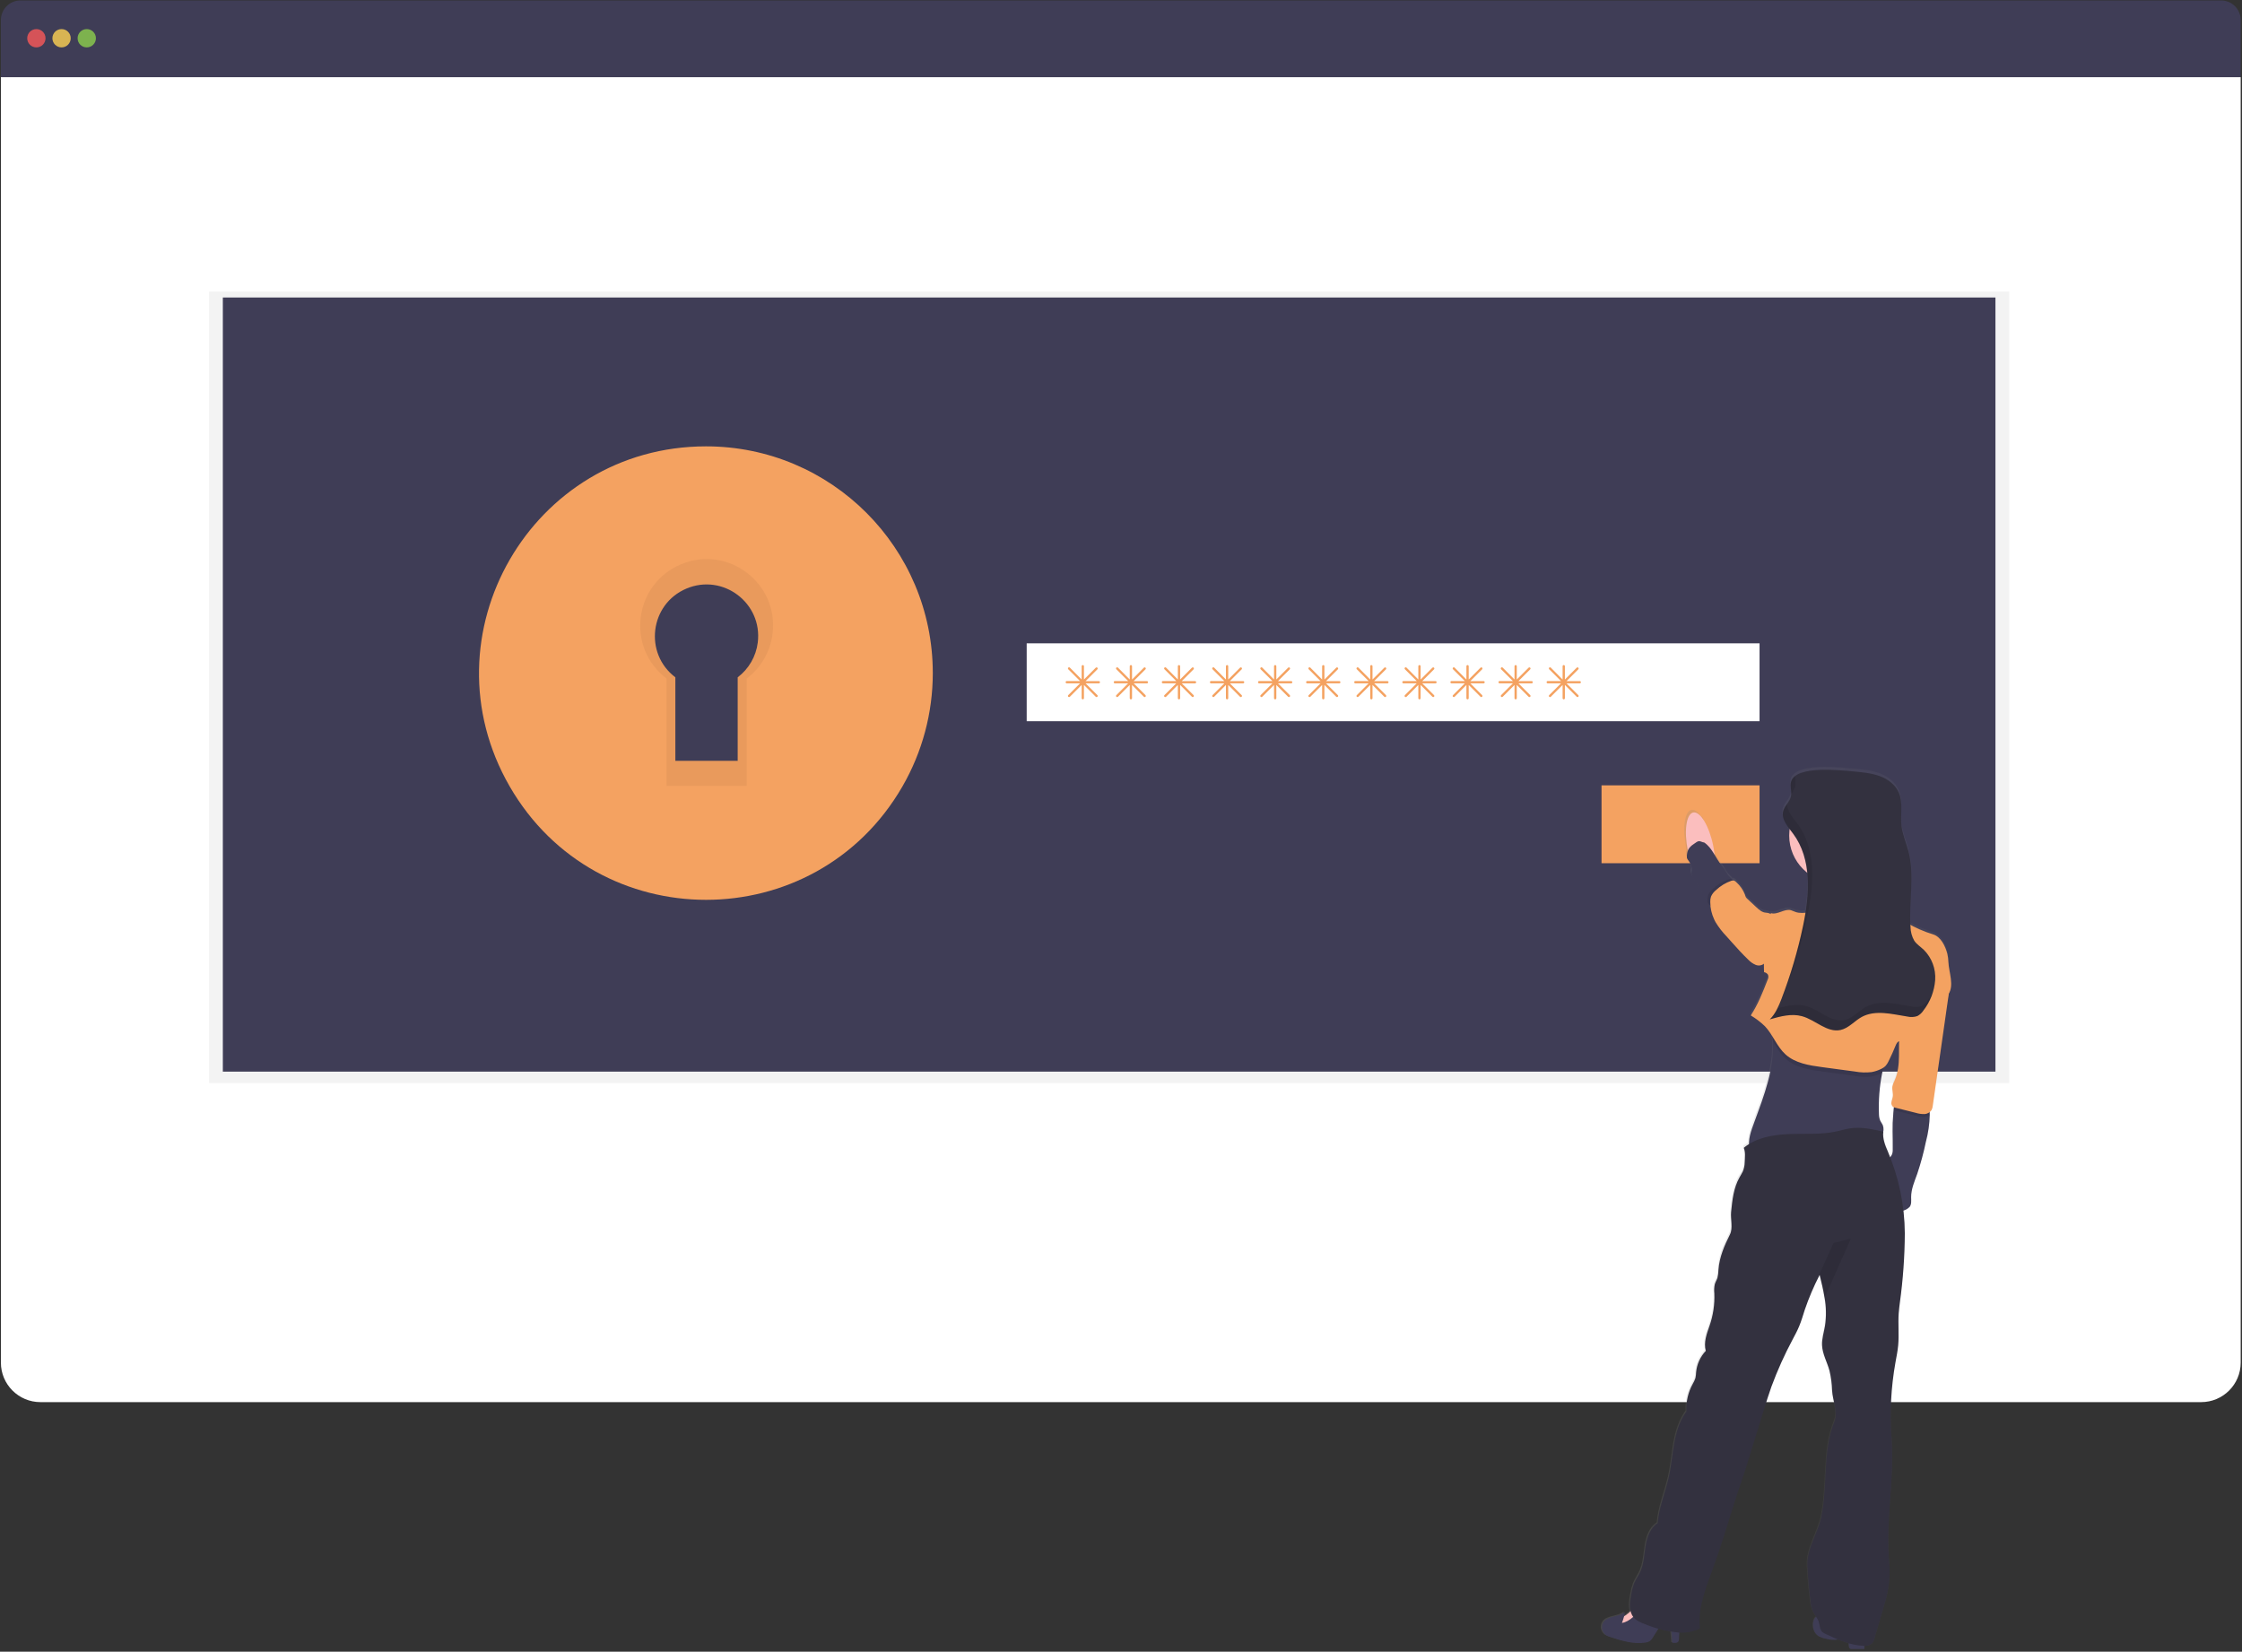 <?xml version="1.0" encoding="utf-8"?>
<svg id="f9eb83fe-2109-496c-8de2-d29751931755" data-name="Layer 1" width="1371" height="1010" viewBox="100 50 978.961 721.169" xmlns="http://www.w3.org/2000/svg">
  <rect x="100" y="50" width="978.961" height="721.169" fill="#333333" stroke="none"/>
  <defs>
    <linearGradient id="b7f84a8b-804f-4004-8d61-2f9b427d4893" x1="785.51" y1="659.88" x2="938.51" y2="659.88" gradientUnits="userSpaceOnUse" gradientTransform="matrix(1, 0, 0, 1, 13.523, -82.504)">
      <stop offset="0" stop-color="gray" stop-opacity="0.25"/>
      <stop offset="0.54" stop-color="gray" stop-opacity="0.12"/>
      <stop offset="1" stop-color="gray" stop-opacity="0.1"/>
    </linearGradient>
  </defs>
  <title>authentication</title>
  <path d="M 1022.962 610.316 C 1022.962 610.316 1010.672 602.206 998.492 607.976 C 998.492 607.976 1002.242 615.196 1017.662 614.516 Z" fill="#f4a261"/>
  <path d="M 1039.802 597.076 C 1039.802 597.076 1038.892 584.966 1011.542 588.986 C 1011.542 588.986 1011.412 596.796 1021.012 600.496 C 1030.612 604.196 1035.012 601.076 1039.802 597.076 Z" fill="#f4a261"/>
  <path d="M 1069.832 50.186 L 108.952 50.186 C 104.225 50.186 100.392 54.018 100.392 58.746 L 100.392 83.686 L 1078.392 83.686 L 1078.392 58.746 C 1078.392 54.018 1074.56 50.186 1069.832 50.186 Z" fill="#3f3d56"/>
  <path d="M 100.392 83.686 L 100.392 644.926 C 100.392 654.458 108.12 662.186 117.652 662.186 L 1061.132 662.186 C 1070.665 662.186 1078.392 654.458 1078.392 644.926 L 1078.392 83.686 Z" fill="#fff"/>
  <circle cx="115.882" cy="66.686" r="4" fill="#fa5959" opacity="0.8"/>
  <circle cx="126.882" cy="66.686" r="4" fill="#fed253" opacity="0.8"/>
  <circle cx="137.882" cy="66.686" r="4" fill="#8ccf4d" opacity="0.8"/>
  <rect x="191.302" y="177.266" width="786" height="345.62" opacity="0.05"/>
  <rect x="197.302" y="179.886" width="774" height="338" fill="#3f3d56"/>
  <path d="M 408.302 266.876 C 349.028 266.876 311.981 331.043 341.619 382.376 C 371.256 433.709 445.349 433.709 474.986 382.376 C 481.745 370.67 485.302 357.392 485.302 343.876 C 485.302 301.35 450.828 266.876 408.302 266.876 Z M 422.112 345.726 L 422.112 382.186 L 394.892 382.186 L 394.892 345.726 C 381.052 335.249 383.743 313.718 399.737 306.97 C 415.73 300.222 433.031 313.318 430.878 330.543 C 430.124 336.579 426.963 342.054 422.112 345.726 Z" fill="#f4a261"/>
  <path d="M 408.302 266.876 C 349.028 266.876 311.981 331.043 341.619 382.376 C 371.256 433.709 445.349 433.709 474.986 382.376 C 481.745 370.67 485.302 357.392 485.302 343.876 C 485.302 301.35 450.828 266.876 408.302 266.876 Z M 422.112 345.726 L 422.112 382.186 L 394.892 382.186 L 394.892 345.726 C 381.052 335.249 383.743 313.718 399.737 306.97 C 415.73 300.222 433.031 313.318 430.878 330.543 C 430.124 336.579 426.963 342.054 422.112 345.726 Z" opacity="0.05"/>
  <path d="M 408.302 244.876 C 332.092 244.876 284.461 327.376 322.566 393.376 C 360.671 459.376 455.934 459.376 494.039 393.376 C 502.728 378.326 507.302 361.254 507.302 343.876 C 507.302 289.2 462.979 244.876 408.302 244.876 Z M 426.052 346.256 L 426.052 393.126 L 391.052 393.126 L 391.052 346.256 C 373.251 332.784 376.709 305.094 397.276 296.413 C 417.843 287.733 440.095 304.572 437.329 326.724 C 436.359 334.49 432.293 341.533 426.052 346.256 Z" fill="#f4a261"/>
  <rect x="548.302" y="330.886" width="320" height="34" fill="#fff"/>
  <rect x="799.302" y="392.886" width="69" height="34" fill="#f4a261"/>
  <path d="M 579.802 347.376 L 574.012 347.376 L 579.162 342.236 C 579.354 342.038 579.354 341.724 579.162 341.526 C 578.967 341.329 578.648 341.329 578.452 341.526 L 573.302 346.676 L 573.302 340.876 C 573.302 340.6 573.079 340.376 572.802 340.376 C 572.529 340.381 572.308 340.602 572.302 340.876 L 572.302 346.676 L 567.162 341.496 C 566.967 341.299 566.648 341.299 566.452 341.496 C 566.261 341.694 566.261 342.008 566.452 342.206 L 571.602 347.346 L 565.802 347.346 C 565.529 347.351 565.308 347.572 565.302 347.846 C 565.302 348.122 565.526 348.346 565.802 348.346 L 571.602 348.346 L 566.452 353.496 C 566.261 353.694 566.261 354.008 566.452 354.206 C 566.652 354.393 566.963 354.393 567.162 354.206 L 572.302 349.056 L 572.302 354.846 C 572.302 355.122 572.526 355.346 572.802 355.346 C 573.079 355.346 573.302 355.122 573.302 354.846 L 573.302 349.056 L 578.452 354.206 C 578.652 354.393 578.963 354.393 579.162 354.206 C 579.354 354.008 579.354 353.694 579.162 353.496 L 574.012 348.346 L 579.802 348.346 C 580.079 348.346 580.302 348.122 580.302 347.846 C 580.287 347.581 580.067 347.375 579.802 347.376 Z" fill="#f4a261"/>
  <path d="M 600.802 347.376 L 595.012 347.376 L 600.162 342.236 C 600.354 342.038 600.354 341.724 600.162 341.526 C 599.967 341.329 599.648 341.329 599.452 341.526 L 594.302 346.676 L 594.302 340.876 C 594.302 340.6 594.079 340.376 593.802 340.376 C 593.529 340.381 593.308 340.602 593.302 340.876 L 593.302 346.676 L 588.162 341.496 C 587.967 341.299 587.648 341.299 587.452 341.496 C 587.261 341.694 587.261 342.008 587.452 342.206 L 592.602 347.346 L 586.802 347.346 C 586.529 347.351 586.308 347.572 586.302 347.846 C 586.302 348.122 586.526 348.346 586.802 348.346 L 592.602 348.346 L 587.452 353.496 C 587.261 353.694 587.261 354.008 587.452 354.206 C 587.652 354.393 587.963 354.393 588.162 354.206 L 593.302 349.056 L 593.302 354.846 C 593.302 355.122 593.526 355.346 593.802 355.346 C 594.079 355.346 594.302 355.122 594.302 354.846 L 594.302 349.056 L 599.452 354.206 C 599.652 354.393 599.963 354.393 600.162 354.206 C 600.354 354.008 600.354 353.694 600.162 353.496 L 595.012 348.346 L 600.802 348.346 C 601.079 348.346 601.302 348.122 601.302 347.846 C 601.287 347.581 601.067 347.375 600.802 347.376 Z" fill="#f4a261"/>
  <path d="M 621.802 347.376 L 616.012 347.376 L 621.162 342.236 C 621.354 342.038 621.354 341.724 621.162 341.526 C 620.967 341.329 620.648 341.329 620.452 341.526 L 615.302 346.676 L 615.302 340.876 C 615.302 340.6 615.079 340.376 614.802 340.376 C 614.529 340.381 614.308 340.602 614.302 340.876 L 614.302 346.676 L 609.162 341.496 C 608.967 341.299 608.648 341.299 608.452 341.496 C 608.261 341.694 608.261 342.008 608.452 342.206 L 613.602 347.346 L 607.802 347.346 C 607.529 347.351 607.308 347.572 607.302 347.846 C 607.302 348.122 607.526 348.346 607.802 348.346 L 613.602 348.346 L 608.452 353.496 C 608.261 353.694 608.261 354.008 608.452 354.206 C 608.652 354.393 608.963 354.393 609.162 354.206 L 614.302 349.056 L 614.302 354.846 C 614.302 355.122 614.526 355.346 614.802 355.346 C 615.079 355.346 615.302 355.122 615.302 354.846 L 615.302 349.056 L 620.452 354.206 C 620.652 354.393 620.963 354.393 621.162 354.206 C 621.354 354.008 621.354 353.694 621.162 353.496 L 616.012 348.346 L 621.802 348.346 C 622.079 348.346 622.302 348.122 622.302 347.846 C 622.287 347.581 622.067 347.375 621.802 347.376 Z" fill="#f4a261"/>
  <path d="M 642.802 347.376 L 637.012 347.376 L 642.162 342.236 C 642.354 342.038 642.354 341.724 642.162 341.526 C 641.967 341.329 641.648 341.329 641.452 341.526 L 636.302 346.676 L 636.302 340.876 C 636.302 340.6 636.079 340.376 635.802 340.376 C 635.529 340.381 635.308 340.602 635.302 340.876 L 635.302 346.676 L 630.162 341.496 C 629.967 341.299 629.648 341.299 629.452 341.496 C 629.261 341.694 629.261 342.008 629.452 342.206 L 634.602 347.346 L 628.802 347.346 C 628.529 347.351 628.308 347.572 628.302 347.846 C 628.302 348.122 628.526 348.346 628.802 348.346 L 634.602 348.346 L 629.452 353.496 C 629.261 353.694 629.261 354.008 629.452 354.206 C 629.652 354.393 629.963 354.393 630.162 354.206 L 635.302 349.056 L 635.302 354.846 C 635.302 355.122 635.526 355.346 635.802 355.346 C 636.079 355.346 636.302 355.122 636.302 354.846 L 636.302 349.056 L 641.452 354.206 C 641.652 354.393 641.963 354.393 642.162 354.206 C 642.354 354.008 642.354 353.694 642.162 353.496 L 637.012 348.346 L 642.802 348.346 C 643.079 348.346 643.302 348.122 643.302 347.846 C 643.287 347.581 643.067 347.375 642.802 347.376 Z" fill="#f4a261"/>
  <path d="M 663.802 347.376 L 658.012 347.376 L 663.162 342.236 C 663.354 342.038 663.354 341.724 663.162 341.526 C 662.967 341.329 662.648 341.329 662.452 341.526 L 657.302 346.676 L 657.302 340.876 C 657.302 340.6 657.079 340.376 656.802 340.376 C 656.529 340.381 656.308 340.602 656.302 340.876 L 656.302 346.676 L 651.162 341.496 C 650.967 341.299 650.648 341.299 650.452 341.496 C 650.261 341.694 650.261 342.008 650.452 342.206 L 655.602 347.346 L 649.802 347.346 C 649.529 347.351 649.308 347.572 649.302 347.846 C 649.302 348.122 649.526 348.346 649.802 348.346 L 655.602 348.346 L 650.452 353.496 C 650.261 353.694 650.261 354.008 650.452 354.206 C 650.652 354.393 650.963 354.393 651.162 354.206 L 656.302 349.056 L 656.302 354.846 C 656.302 355.122 656.526 355.346 656.802 355.346 C 657.079 355.346 657.302 355.122 657.302 354.846 L 657.302 349.056 L 662.452 354.206 C 662.652 354.393 662.963 354.393 663.162 354.206 C 663.354 354.008 663.354 353.694 663.162 353.496 L 658.012 348.346 L 663.802 348.346 C 664.079 348.346 664.302 348.122 664.302 347.846 C 664.287 347.581 664.067 347.375 663.802 347.376 Z" fill="#f4a261"/>
  <path d="M 684.802 347.376 L 679.012 347.376 L 684.162 342.236 C 684.354 342.038 684.354 341.724 684.162 341.526 C 683.967 341.329 683.648 341.329 683.452 341.526 L 678.302 346.676 L 678.302 340.876 C 678.302 340.6 678.079 340.376 677.802 340.376 C 677.529 340.381 677.308 340.602 677.302 340.876 L 677.302 346.676 L 672.162 341.496 C 671.967 341.299 671.648 341.299 671.452 341.496 C 671.261 341.694 671.261 342.008 671.452 342.206 L 676.602 347.346 L 670.802 347.346 C 670.529 347.351 670.308 347.572 670.302 347.846 C 670.302 348.122 670.526 348.346 670.802 348.346 L 676.602 348.346 L 671.452 353.496 C 671.261 353.694 671.261 354.008 671.452 354.206 C 671.652 354.393 671.963 354.393 672.162 354.206 L 677.302 349.056 L 677.302 354.846 C 677.302 355.122 677.526 355.346 677.802 355.346 C 678.079 355.346 678.302 355.122 678.302 354.846 L 678.302 349.056 L 683.452 354.206 C 683.652 354.393 683.963 354.393 684.162 354.206 C 684.354 354.008 684.354 353.694 684.162 353.496 L 679.012 348.346 L 684.802 348.346 C 685.079 348.346 685.302 348.122 685.302 347.846 C 685.287 347.581 685.067 347.375 684.802 347.376 Z" fill="#f4a261"/>
  <path d="M 705.802 347.376 L 700.012 347.376 L 705.162 342.236 C 705.354 342.038 705.354 341.724 705.162 341.526 C 704.967 341.329 704.648 341.329 704.452 341.526 L 699.302 346.676 L 699.302 340.876 C 699.302 340.6 699.079 340.376 698.802 340.376 C 698.529 340.381 698.308 340.602 698.302 340.876 L 698.302 346.676 L 693.162 341.496 C 692.967 341.299 692.648 341.299 692.452 341.496 C 692.261 341.694 692.261 342.008 692.452 342.206 L 697.602 347.346 L 691.802 347.346 C 691.529 347.351 691.308 347.572 691.302 347.846 C 691.302 348.122 691.526 348.346 691.802 348.346 L 697.602 348.346 L 692.452 353.496 C 692.261 353.694 692.261 354.008 692.452 354.206 C 692.652 354.393 692.963 354.393 693.162 354.206 L 698.302 349.056 L 698.302 354.846 C 698.302 355.122 698.526 355.346 698.802 355.346 C 699.079 355.346 699.302 355.122 699.302 354.846 L 699.302 349.056 L 704.452 354.206 C 704.652 354.393 704.963 354.393 705.162 354.206 C 705.354 354.008 705.354 353.694 705.162 353.496 L 700.012 348.346 L 705.802 348.346 C 706.079 348.346 706.302 348.122 706.302 347.846 C 706.287 347.581 706.067 347.375 705.802 347.376 Z" fill="#f4a261"/>
  <path d="M 726.802 347.376 L 721.012 347.376 L 726.162 342.236 C 726.354 342.038 726.354 341.724 726.162 341.526 C 725.967 341.329 725.648 341.329 725.452 341.526 L 720.302 346.676 L 720.302 340.876 C 720.302 340.6 720.079 340.376 719.802 340.376 C 719.529 340.381 719.308 340.602 719.302 340.876 L 719.302 346.676 L 714.162 341.496 C 713.967 341.299 713.648 341.299 713.452 341.496 C 713.261 341.694 713.261 342.008 713.452 342.206 L 718.602 347.346 L 712.802 347.346 C 712.529 347.351 712.308 347.572 712.302 347.846 C 712.302 348.122 712.526 348.346 712.802 348.346 L 718.602 348.346 L 713.452 353.496 C 713.261 353.694 713.261 354.008 713.452 354.206 C 713.652 354.393 713.963 354.393 714.162 354.206 L 719.302 349.056 L 719.302 354.846 C 719.302 355.122 719.526 355.346 719.802 355.346 C 720.079 355.346 720.302 355.122 720.302 354.846 L 720.302 349.056 L 725.452 354.206 C 725.652 354.393 725.963 354.393 726.162 354.206 C 726.354 354.008 726.354 353.694 726.162 353.496 L 721.012 348.346 L 726.802 348.346 C 727.079 348.346 727.302 348.122 727.302 347.846 C 727.287 347.581 727.067 347.375 726.802 347.376 Z" fill="#f4a261"/>
  <path d="M 747.802 347.376 L 742.012 347.376 L 747.162 342.236 C 747.354 342.038 747.354 341.724 747.162 341.526 C 746.967 341.329 746.648 341.329 746.452 341.526 L 741.302 346.676 L 741.302 340.876 C 741.302 340.6 741.079 340.376 740.802 340.376 C 740.529 340.381 740.308 340.602 740.302 340.876 L 740.302 346.676 L 735.162 341.496 C 734.967 341.299 734.648 341.299 734.452 341.496 C 734.261 341.694 734.261 342.008 734.452 342.206 L 739.602 347.346 L 733.802 347.346 C 733.529 347.351 733.308 347.572 733.302 347.846 C 733.302 348.122 733.526 348.346 733.802 348.346 L 739.602 348.346 L 734.452 353.496 C 734.261 353.694 734.261 354.008 734.452 354.206 C 734.652 354.393 734.963 354.393 735.162 354.206 L 740.302 349.056 L 740.302 354.846 C 740.302 355.122 740.526 355.346 740.802 355.346 C 741.079 355.346 741.302 355.122 741.302 354.846 L 741.302 349.056 L 746.452 354.206 C 746.652 354.393 746.963 354.393 747.162 354.206 C 747.354 354.008 747.354 353.694 747.162 353.496 L 742.012 348.346 L 747.802 348.346 C 748.079 348.346 748.302 348.122 748.302 347.846 C 748.287 347.581 748.067 347.375 747.802 347.376 Z" fill="#f4a261"/>
  <path d="M 768.802 347.376 L 763.012 347.376 L 768.162 342.236 C 768.354 342.038 768.354 341.724 768.162 341.526 C 767.967 341.329 767.648 341.329 767.452 341.526 L 762.302 346.676 L 762.302 340.876 C 762.302 340.6 762.079 340.376 761.802 340.376 C 761.529 340.381 761.308 340.602 761.302 340.876 L 761.302 346.676 L 756.162 341.496 C 755.967 341.299 755.648 341.299 755.452 341.496 C 755.261 341.694 755.261 342.008 755.452 342.206 L 760.602 347.346 L 754.802 347.346 C 754.529 347.351 754.308 347.572 754.302 347.846 C 754.302 348.122 754.526 348.346 754.802 348.346 L 760.602 348.346 L 755.452 353.496 C 755.261 353.694 755.261 354.008 755.452 354.206 C 755.652 354.393 755.963 354.393 756.162 354.206 L 761.302 349.056 L 761.302 354.846 C 761.302 355.122 761.526 355.346 761.802 355.346 C 762.079 355.346 762.302 355.122 762.302 354.846 L 762.302 349.056 L 767.452 354.206 C 767.652 354.393 767.963 354.393 768.162 354.206 C 768.354 354.008 768.354 353.694 768.162 353.496 L 763.012 348.346 L 768.802 348.346 C 769.079 348.346 769.302 348.122 769.302 347.846 C 769.287 347.581 769.067 347.375 768.802 347.376 Z" fill="#f4a261"/>
  <path d="M 789.802 347.376 L 784.012 347.376 L 789.162 342.236 C 789.354 342.038 789.354 341.724 789.162 341.526 C 788.967 341.329 788.648 341.329 788.452 341.526 L 783.302 346.676 L 783.302 340.876 C 783.302 340.6 783.079 340.376 782.802 340.376 C 782.529 340.381 782.308 340.602 782.302 340.876 L 782.302 346.676 L 777.162 341.496 C 776.967 341.299 776.648 341.299 776.452 341.496 C 776.261 341.694 776.261 342.008 776.452 342.206 L 781.602 347.346 L 775.802 347.346 C 775.529 347.351 775.308 347.572 775.302 347.846 C 775.302 348.122 775.526 348.346 775.802 348.346 L 781.602 348.346 L 776.452 353.496 C 776.261 353.694 776.261 354.008 776.452 354.206 C 776.652 354.393 776.963 354.393 777.162 354.206 L 782.302 349.056 L 782.302 354.846 C 782.302 355.122 782.526 355.346 782.802 355.346 C 783.079 355.346 783.302 355.122 783.302 354.846 L 783.302 349.056 L 788.452 354.206 C 788.652 354.393 788.963 354.393 789.162 354.206 C 789.354 354.008 789.354 353.694 789.162 353.496 L 784.012 348.346 L 789.802 348.346 C 790.079 348.346 790.302 348.122 790.302 347.846 C 790.287 347.581 790.067 347.375 789.802 347.376 Z" fill="#f4a261"/>
  <path d="M 950.792 469.026 C 950.764 467.817 950.613 466.614 950.342 465.436 C 949.442 462.056 947.412 457.966 944.072 456.946 C 940.624 455.89 937.293 454.483 934.132 452.746 C 933.532 442.026 935.992 431.056 933.312 420.666 C 932.312 416.866 930.662 413.226 930.222 409.336 C 929.672 404.496 930.992 399.336 929.062 394.876 C 927.542 391.356 924.202 388.876 920.612 387.576 C 917.022 386.276 913.152 385.926 909.342 385.576 C 904.542 385.186 889.002 383.346 883.582 387.636 L 883.582 387.636 C 883.209 387.926 882.873 388.262 882.582 388.636 L 882.582 388.636 C 882.463 388.801 882.356 388.975 882.262 389.156 L 882.212 389.236 C 882.104 389.444 882.014 389.662 881.942 389.886 L 881.942 389.886 C 881.867 390.131 881.81 390.382 881.772 390.636 C 881.772 390.716 881.772 390.796 881.772 390.876 C 881.772 390.956 881.772 391.226 881.772 391.406 L 881.772 391.676 C 881.772 391.856 881.772 392.036 881.772 392.226 C 881.772 392.416 881.772 392.366 881.772 392.436 C 881.842 393.336 881.972 394.236 881.972 395.126 C 881.983 395.569 881.943 396.012 881.852 396.446 C 881.519 397.625 880.955 398.727 880.192 399.686 L 880.192 399.686 L 880.012 399.946 C 879.902 400.106 879.792 400.256 879.692 400.416 C 879.592 400.576 879.512 400.696 879.432 400.836 C 879.352 400.976 879.272 401.066 879.202 401.196 C 879.106 401.361 879.019 401.531 878.942 401.706 C 878.942 401.806 878.832 401.896 878.792 401.996 C 878.667 402.266 878.567 402.547 878.492 402.836 C 878.258 403.705 878.238 404.617 878.432 405.496 C 878.702 406.618 879.166 407.684 879.802 408.646 C 880.052 409.056 880.322 409.456 880.602 409.856 L 881.302 410.806 C 881.172 411.734 881.102 412.669 881.092 413.606 C 881.093 419.95 884.005 425.944 888.992 429.866 C 889.389 434.089 889.345 438.342 888.862 442.556 C 888.772 443.436 888.662 444.326 888.542 445.206 C 888.422 446.086 888.332 446.666 888.212 447.396 C 886.749 447.605 885.258 447.493 883.842 447.066 C 883.19 446.775 882.522 446.518 881.842 446.296 C 878.932 445.566 875.962 448.466 873.082 447.586 C 873.082 447.726 873.002 447.856 872.952 447.986 C 872.351 447.612 871.66 447.408 870.952 447.396 C 869.242 447.316 867.852 446.076 866.612 444.906 L 862.802 441.316 C 862.554 441.096 862.333 440.848 862.142 440.576 C 861.938 440.187 861.783 439.774 861.682 439.346 C 861.042 437.276 859.492 435.626 857.992 434.056 C 857.708 433.698 857.331 433.425 856.902 433.266 C 856.737 433.241 856.568 433.241 856.402 433.266 C 856.3 433.126 856.19 432.993 856.072 432.866 C 855.814 432.569 855.536 432.288 855.242 432.026 C 853.422 430.346 853.242 428.906 851.662 427.026 C 850.284 425.233 849.035 423.345 847.922 421.376 C 847.792 420.326 847.612 419.246 847.392 418.156 C 846.888 415.66 846.155 413.217 845.202 410.856 L 843.202 406.426 L 842.972 406.656 C 841.522 404.496 839.972 403.316 838.582 403.596 C 836.252 404.076 835.102 408.596 835.472 414.506 L 836.272 420.506 C 836.272 420.656 836.342 420.806 836.382 420.956 C 836.239 421.667 836.165 422.39 836.162 423.116 C 836.162 423.956 836.942 424.576 837.352 425.326 C 838.009 426.342 838.356 427.526 838.352 428.736 C 838.302 429.166 838.172 429.576 838.152 429.996 C 838.207 430.935 838.534 431.839 839.092 432.596 L 844.092 440.996 L 845.092 442.756 L 845.152 442.836 C 845.468 443.45 845.928 443.978 846.492 444.376 C 846.688 446.479 847.247 448.533 848.142 450.446 C 848.312 450.826 848.502 451.186 848.702 451.546 C 850.047 453.756 851.63 455.811 853.422 457.676 L 855.802 460.346 C 858.152 462.966 860.502 465.596 863.052 468.016 C 863.965 468.987 865.068 469.76 866.292 470.286 C 867.513 470.774 868.902 470.572 869.932 469.756 C 869.932 470.996 869.932 472.236 869.932 473.476 C 871.538 473.575 872.435 475.375 871.546 476.716 C 871.535 476.733 871.524 476.749 871.512 476.766 C 869.412 482.156 867.292 487.596 864.112 492.426 C 866.357 493.754 868.438 495.342 870.312 497.156 C 871.529 498.504 872.611 499.967 873.542 501.526 C 873.632 502.266 873.702 502.996 873.742 503.726 C 874.482 515.646 869.872 527.476 865.742 538.836 C 864.552 542.056 863.252 545.426 863.352 548.776 C 862.569 549.259 861.82 549.797 861.112 550.386 C 861.932 552.526 861.612 554.436 861.522 556.726 C 861.493 558.099 861.211 559.454 860.692 560.726 C 860.258 561.607 859.777 562.465 859.252 563.296 C 856.662 567.866 856.092 573.296 855.572 578.516 C 855.262 581.666 856.482 585.516 855.052 588.336 C 852.582 593.176 850.392 598.336 850.052 603.716 C 850.041 604.926 849.886 606.131 849.592 607.306 C 849.282 608.306 848.732 609.156 848.452 610.136 C 848.164 611.449 848.097 612.801 848.252 614.136 C 848.443 618.929 847.73 623.716 846.152 628.246 C 844.902 631.816 843.522 635.636 844.502 639.306 C 842.09 641.84 840.6 645.112 840.272 648.596 C 840.247 649.487 840.14 650.374 839.952 651.246 C 839.647 652.137 839.244 652.992 838.752 653.796 C 836.739 657.462 835.797 661.62 836.032 665.796 C 833.032 669.866 831.532 674.886 830.642 679.876 C 829.752 684.866 829.362 689.946 828.222 694.876 C 826.702 701.396 823.952 707.986 823.412 714.666 C 820.172 716.736 818.772 720.746 818.152 724.536 C 817.532 728.326 817.432 732.306 815.842 735.806 C 815.022 737.626 813.842 739.256 813.062 741.116 C 812.515 742.597 812.114 744.127 811.862 745.686 C 811.382 748.126 810.962 750.846 811.552 753.186 C 810.704 754.084 809.714 754.838 808.622 755.416 C 808.782 754.796 808.912 754.176 809.022 753.546 C 806.442 755.886 801.762 755.066 799.702 757.876 C 798.417 759.759 798.86 762.323 800.702 763.666 C 801.347 764.059 802.044 764.358 802.772 764.556 C 807.772 766.156 812.912 767.766 818.052 766.916 C 818.66 766.85 819.249 766.663 819.782 766.366 C 820.451 765.874 821.001 765.238 821.392 764.506 C 822.162 763.286 822.932 762.066 823.692 760.846 C 825.534 761.396 827.408 761.833 829.302 762.156 C 829.492 763.756 829.632 765.356 829.702 766.956 C 830.702 767.156 832.042 767.216 832.512 766.286 C 832.655 765.934 832.713 765.554 832.682 765.176 C 832.682 764.466 832.782 763.526 832.842 762.566 L 833.042 762.566 C 836.093 762.689 839.129 762.075 841.892 760.776 C 840.822 751.916 844.352 743.256 847.412 734.876 C 850.642 726.056 853.412 717.076 856.202 708.096 C 858.202 701.776 860.412 695.656 862.372 689.326 C 864.839 681.326 867.316 673.326 869.802 665.326 C 870.882 661.806 871.972 658.326 873.212 654.826 C 875.823 647.744 878.92 640.85 882.482 634.196 C 883.482 632.306 884.482 630.436 885.302 628.476 C 886.302 626.086 887.012 623.586 887.812 621.116 C 889.556 616.048 891.654 611.109 894.092 606.336 C 894.162 606.206 894.212 606.086 894.282 605.966 C 895.092 609.276 895.902 612.636 896.442 615.966 C 897.173 620.049 897.231 624.224 896.612 628.326 C 896.132 631.116 895.222 633.876 895.332 636.706 C 895.482 640.616 897.572 644.166 898.602 647.936 C 899.266 650.757 899.642 653.639 899.722 656.536 C 900.002 661.036 902.442 666.086 900.722 670.256 C 895.372 683.466 897.962 698.386 894.912 712.256 C 893.342 719.376 888.532 726.066 888.912 733.346 C 889.179 738.513 889.632 743.666 890.272 748.806 C 890.427 750.428 890.849 752.013 891.522 753.496 C 891.921 754.276 892.379 755.025 892.892 755.736 C 892.452 755.906 892.082 756.356 891.762 757.306 C 890.942 759.806 891.762 762.906 893.982 764.306 C 894.887 764.79 895.862 765.127 896.872 765.306 C 898.232 765.692 899.639 765.888 901.052 765.886 C 901.492 765.862 901.93 765.809 902.362 765.726 C 903.908 766.375 905.487 766.943 907.092 767.426 C 907.092 767.836 907.172 768.246 907.222 768.656 C 907.228 769.089 907.417 769.5 907.742 769.786 C 907.992 769.902 908.268 769.951 908.542 769.926 L 913.972 769.926 C 913.972 769.476 913.972 769.016 913.972 768.566 C 915.229 768.697 916.482 768.29 917.422 767.446 C 917.903 766.834 918.245 766.124 918.422 765.366 C 919.902 760.346 921.372 755.323 922.832 750.296 C 924.583 744.74 925.312 738.912 924.982 733.096 C 923.052 714.666 927.292 696.176 925.912 677.696 C 925.082 666.588 925.653 655.421 927.612 644.456 C 928.062 641.976 928.612 639.456 928.812 636.986 C 929.252 632.326 928.712 627.616 929.042 622.986 C 929.152 621.366 929.372 619.756 929.572 618.146 C 930.943 608.153 931.661 598.082 931.722 587.996 C 931.692 584.654 931.485 581.316 931.102 577.996 C 932.145 577.73 933.091 577.176 933.832 576.396 C 934.722 575.236 934.492 573.606 934.482 572.126 C 934.482 568.586 935.972 565.246 937.172 561.906 C 938.713 557.299 939.975 552.604 940.952 547.846 C 941.986 544.012 942.55 540.066 942.632 536.096 C 942.632 535.696 942.612 535.296 942.572 534.896 C 942.949 534.635 943.264 534.293 943.492 533.896 C 943.754 533.31 943.916 532.685 943.972 532.046 C 944.332 529.496 944.702 526.936 945.062 524.376 C 945.329 522.543 945.592 520.713 945.852 518.886 L 949.032 496.696 C 949.302 494.766 949.582 492.846 949.852 490.926 L 950.682 485.186 C 950.772 484.506 950.872 483.826 950.942 483.186 C 953.382 479.106 951.052 473.666 950.792 469.026 Z M 924.262 552.106 C 923.082 549.306 921.982 546.436 922.262 543.416 L 922.152 543.416 C 922.416 542.487 922.37 541.497 922.022 540.596 C 921.712 539.866 921.172 539.246 920.842 538.516 C 920.488 537.625 920.305 536.675 920.302 535.716 C 920.054 529.634 920.534 523.544 921.732 517.576 C 921.862 516.876 922.002 516.166 922.132 515.466 C 922.552 515.224 922.936 514.924 923.272 514.576 C 923.799 513.976 924.233 513.302 924.562 512.576 C 925.692 510.306 926.722 507.996 927.672 505.646 C 927.982 504.886 928.432 504.006 929.202 503.816 C 929.042 509.666 929.642 515.636 927.262 520.916 C 926.81 521.767 926.474 522.675 926.262 523.616 C 926.042 525.106 926.662 526.616 926.442 528.096 C 926.332 528.866 926.002 529.576 925.872 530.336 C 925.672 531.095 925.893 531.904 926.452 532.456 C 926.585 532.549 926.73 532.623 926.882 532.676 C 926.822 533.076 926.772 533.486 926.732 533.876 C 926.652 534.696 926.612 535.466 926.562 535.946 C 926.332 538.392 926.242 540.849 926.292 543.306 C 926.292 545.956 926.392 548.606 926.352 551.306 C 926.389 552.081 926.26 552.855 925.972 553.576 C 925.774 553.948 925.518 554.285 925.212 554.576 C 924.922 553.676 924.602 552.886 924.262 552.106 Z" fill="url(#b7f84a8b-804f-4004-8d61-2f9b427d4893)"/>
  <ellipse cx="828.59" cy="502.96" rx="5.64" ry="15.97" transform="matrix(0.98, -0.201, 0.201, 0.98, -70.567, 94.036)" fill="#fbbebe"/>
  <path d="M 891.922 757.496 C 891.102 759.976 891.922 763.076 894.142 764.426 C 895.042 764.905 896.01 765.243 897.012 765.426 C 898.369 765.809 899.773 766.001 901.182 765.996 C 902.912 765.916 904.572 765.236 906.302 764.996 C 906.502 764.946 906.713 764.974 906.892 765.076 C 907.068 765.264 907.149 765.521 907.112 765.776 C 907.131 766.759 907.205 767.741 907.332 768.716 C 907.335 769.15 907.525 769.561 907.852 769.846 C 908.102 769.962 908.378 770.011 908.652 769.986 L 914.072 769.986 C 914.195 765.224 913.674 760.468 912.522 755.846 C 912.447 755.492 912.312 755.154 912.122 754.846 C 911.663 754.342 911.058 753.993 910.392 753.846 C 909.067 753.295 907.636 753.045 906.202 753.116 C 904.452 753.346 902.992 754.476 901.502 755.416 C 900.012 756.356 897.982 757.186 896.172 756.706 C 894.362 756.226 892.852 754.716 891.922 757.496 Z" fill="#3f3d56"/>
  <path d="M 812.342 753.106 C 810.819 754.737 808.95 756.008 806.872 756.826 L 805.952 757.266 C 805.825 757.314 805.717 757.402 805.642 757.516 C 805.607 757.673 805.644 757.838 805.742 757.966 C 807.315 760.399 810.314 761.49 813.082 760.636 C 813.678 760.487 814.23 760.199 814.692 759.796 C 815.455 758.892 815.891 757.758 815.932 756.576 C 816.235 755.357 816.183 754.076 815.782 752.886 C 814.392 749.756 813.882 751.176 812.342 753.106 Z" fill="#fbbebe"/>
  <path d="M 833.122 765.426 C 833.153 765.804 833.095 766.184 832.952 766.536 C 832.482 767.456 831.172 767.406 830.152 767.206 C 829.998 763.813 829.587 760.437 828.922 757.106 C 826.982 757.016 825.582 758.856 824.542 760.506 L 821.862 764.756 C 821.475 765.488 820.928 766.123 820.262 766.616 C 819.727 766.909 819.139 767.096 818.532 767.166 C 813.412 768.016 808.242 766.406 803.302 764.806 C 802.575 764.611 801.878 764.314 801.232 763.926 C 799.4 762.581 798.959 760.028 800.232 758.146 C 802.302 755.346 806.952 756.146 809.532 753.826 C 809.263 755.458 808.821 757.057 808.212 758.596 C 811.662 758.076 813.982 754.916 816.762 752.806 C 817.461 752.213 818.302 751.813 819.202 751.646 C 819.876 751.589 820.555 751.661 821.202 751.856 C 824.408 752.663 827.407 754.139 830.002 756.186 C 831.052 757.016 832.692 758.186 833.152 759.466 C 833.642 760.996 833.122 763.796 833.122 765.426 Z" fill="#3f3d56"/>
  <circle cx="901.912" cy="414.826" r="20.66" fill="#fbbebe"/>
  <path d="M 942.612 536.806 C 942.529 540.756 941.968 544.681 940.942 548.496 C 939.964 553.234 938.702 557.909 937.162 562.496 C 935.972 565.826 934.482 569.166 934.492 572.696 C 934.492 574.166 934.732 575.796 933.832 576.956 C 933.031 577.77 932.021 578.348 930.912 578.626 C 929.791 578.923 928.878 579.736 928.452 580.816 C 927.514 579.413 926.811 577.866 926.372 576.236 C 924.579 570.743 922.912 565.219 921.372 559.666 C 921.086 559.017 921.139 558.269 921.512 557.666 C 921.766 557.445 922.062 557.279 922.382 557.176 C 923.407 556.758 924.346 556.154 925.152 555.396 C 925.531 555.06 925.843 554.656 926.072 554.206 C 926.363 553.489 926.496 552.718 926.462 551.946 C 926.462 549.296 926.462 546.656 926.392 544.006 C 926.351 541.559 926.444 539.112 926.672 536.676 C 926.672 536.196 926.762 535.426 926.842 534.606 C 926.992 533.036 927.292 531.216 928.142 530.606 C 929.412 529.756 933.212 530.896 934.652 531.096 C 937.132 531.436 939.652 531.836 942.072 532.306 C 942.424 533.78 942.605 535.29 942.612 536.806 Z" fill="#3f3d56"/>
  <path d="M 859.192 437.956 C 858.392 439.556 856.472 440.326 854.992 441.336 L 849.922 444.816 C 849.238 445.433 848.331 445.743 847.412 445.676 C 846.579 445.368 845.905 444.737 845.542 443.926 C 845.546 443.899 845.546 443.872 845.542 443.846 L 844.492 442.086 L 839.492 433.706 C 838.937 432.955 838.613 432.058 838.562 431.126 C 838.562 430.696 838.712 430.296 838.752 429.866 C 838.766 428.658 838.418 427.474 837.752 426.466 C 837.352 425.716 836.552 425.096 836.572 424.256 C 836.534 423.152 836.725 422.052 837.132 421.026 C 837.657 420.076 838.41 419.272 839.322 418.686 C 839.792 418.346 840.272 418.026 840.772 417.686 C 841.038 417.505 841.332 417.369 841.642 417.286 C 842.472 417.116 843.292 417.806 844.132 417.836 C 847.742 420.256 849.132 424.836 851.972 428.136 C 853.572 430.016 853.732 431.456 855.542 433.136 C 855.832 433.396 856.112 433.676 856.382 433.966 C 856.74 434.356 857.043 434.794 857.282 435.266 C 857.612 436.126 859.602 437.136 859.192 437.956 Z" fill="#3f3d56"/>
  <path d="M 894.652 435.496 C 896.142 438.646 897.302 442.106 896.872 445.566 C 896.784 446.503 896.487 447.409 896.002 448.216 C 894.562 450.426 891.542 450.826 888.912 450.956 C 887.793 450.862 886.683 451.222 885.832 451.956 C 885.11 453.006 885.188 454.412 886.022 455.376 C 886.868 456.278 887.917 456.964 889.082 457.376 C 893.242 459.206 897.732 460.716 902.252 460.296 C 904.352 460.096 906.392 459.486 908.482 459.176 C 910.761 458.929 913.051 458.802 915.342 458.796 C 918.062 458.696 920.772 458.426 923.482 458.156 L 930.662 457.446 C 931.055 457.451 931.436 457.313 931.732 457.056 C 932.262 456.436 931.582 455.526 930.922 455.056 C 927.112 452.236 922.262 450.296 920.092 446.056 C 919.092 444.056 918.782 441.676 918.042 439.516 C 917.302 437.356 916.122 435.406 915.662 433.206 C 915.417 431.276 915.307 429.331 915.332 427.386 C 915.358 425.424 914.644 423.525 913.332 422.066 C 911.902 420.736 909.832 420.396 907.892 420.316 C 903.112 420.106 898.022 421.246 894.632 424.616 C 893.722 425.526 892.942 426.616 892.002 427.436 C 891.062 428.256 889.782 428.496 890.402 429.576 C 891.022 430.656 892.242 431.326 892.902 432.276 C 893.571 433.301 894.156 434.378 894.652 435.496 Z" fill="#fbbebe"/>
  <path d="M 935.382 464.586 C 934.122 472.286 932.071 479.836 929.262 487.116 C 927.851 490.403 926.648 493.777 925.662 497.216 C 924.892 500.316 925.042 503.636 924.332 506.746 C 923.452 510.616 922.572 514.496 921.862 518.396 C 920.671 524.351 920.195 530.428 920.442 536.496 C 920.445 537.452 920.628 538.398 920.982 539.286 C 921.312 540.006 921.842 540.626 922.152 541.366 C 922.621 542.68 922.52 544.13 921.872 545.366 C 921.359 546.511 920.664 547.564 919.812 548.486 C 910.492 551.266 900.522 550.356 890.812 550.946 C 881.862 551.486 872.812 553.326 863.992 551.796 C 862.992 547.796 864.662 543.606 866.092 539.706 C 870.242 528.376 874.832 516.576 874.092 504.706 C 874.015 503.321 873.858 501.942 873.622 500.576 C 872.172 492.166 873.752 483.456 876.282 475.306 C 877.852 470.226 877.782 464.816 877.422 459.526 C 877.244 457.808 877.221 456.078 877.352 454.356 C 877.497 452.598 878.15 450.919 879.232 449.526 C 879.232 449.456 879.322 449.386 879.372 449.316 C 879.422 449.246 879.812 449.256 880.122 449.316 L 880.122 449.316 C 880.282 449.384 880.463 449.384 880.622 449.316 L 880.732 449.246 C 880.819 449.184 880.936 449.184 881.022 449.246 C 881.252 449.386 881.382 449.866 881.882 449.956 C 882.621 450.068 883.366 450.138 884.112 450.166 C 885.011 450.193 885.903 450.32 886.772 450.546 L 886.892 450.546 C 888.193 450.765 889.528 450.652 890.772 450.216 C 891.601 450.009 892.4 449.7 893.152 449.296 C 893.372 449.056 894.752 448.836 895.032 448.666 C 895.942 448.116 895.742 445.536 895.932 444.476 C 896.038 443.413 896.29 442.369 896.682 441.376 C 897.607 439.887 899.211 438.954 900.962 438.886 C 902.684 438.845 904.405 438.999 906.092 439.346 C 909.822 439.876 913.642 439.786 917.302 440.646 C 919.142 441.076 921.152 441.726 922.842 440.886 C 923.302 440.996 923.372 441.396 923.372 441.886 C 923.329 442.351 923.236 442.811 923.092 443.256 C 922.452 446.016 924.622 448.556 926.622 450.556 C 927.467 451.499 928.465 452.293 929.572 452.906 C 930.572 453.366 931.572 453.556 932.572 454.056 C 933.382 454.488 934.07 455.117 934.572 455.886 C 935.149 456.767 935.537 457.758 935.712 458.796 C 935.927 460.731 935.816 462.688 935.382 464.586 Z" fill="#3f3d56"/>
  <path d="M 935.382 464.586 C 934.122 472.286 932.071 479.836 929.262 487.116 C 927.851 490.403 926.648 493.777 925.662 497.216 C 924.892 500.316 925.042 503.636 924.332 506.746 C 923.452 510.616 922.572 514.496 921.862 518.396 C 921.652 518.516 921.432 518.626 921.212 518.726 C 919.968 519.32 918.65 519.744 917.292 519.986 C 914.855 520.281 912.386 520.2 909.972 519.746 L 895.702 517.836 C 890.002 517.066 883.932 516.136 879.702 512.276 C 877.352 510.156 875.812 507.356 874.122 504.656 C 874.045 503.271 873.888 501.892 873.652 500.526 C 872.202 492.116 873.782 483.406 876.312 475.256 C 877.882 470.176 877.812 464.766 877.452 459.476 C 877.274 457.758 877.251 456.028 877.382 454.306 C 877.527 452.548 878.18 450.869 879.262 449.476 C 879.555 449.39 879.852 449.323 880.152 449.276 L 880.152 449.276 C 880.354 449.235 880.558 449.208 880.762 449.196 L 881.052 449.196 C 881.389 449.197 881.725 449.237 882.052 449.316 C 882.734 449.533 883.402 449.79 884.052 450.086 L 884.172 450.086 C 885.03 450.368 885.93 450.497 886.832 450.466 C 888.152 450.466 889.512 450.256 890.832 450.166 C 892.463 449.911 894.132 450.21 895.572 451.016 C 896.502 451.763 897.384 452.568 898.212 453.426 C 899.213 454.212 900.339 454.824 901.542 455.236 C 910.15 458.522 919.7 458.321 928.162 454.676 C 928.975 454.214 929.898 453.979 930.832 453.996 C 931.523 454.131 932.177 454.41 932.752 454.816 C 933.352 455.166 933.942 455.506 934.552 455.816 C 935.129 456.697 935.517 457.688 935.692 458.726 C 935.922 460.683 935.817 462.664 935.382 464.586 Z" opacity="0.1"/>
  <path d="M 944.092 457.966 C 940.11 456.75 936.284 455.071 932.692 452.966 C 932.116 452.563 931.462 452.284 930.772 452.146 C 929.835 452.135 928.911 452.369 928.092 452.826 C 919.634 456.47 910.087 456.671 901.482 453.386 C 900.281 452.97 899.155 452.358 898.152 451.576 C 897.321 450.721 896.44 449.916 895.512 449.166 C 892.222 447.036 887.672 449.536 883.992 448.166 C 883.34 447.874 882.672 447.617 881.992 447.396 C 879.082 446.666 876.122 449.566 873.262 448.686 C 872.198 451.578 871.412 454.565 870.912 457.606 C 870.506 461.098 870.289 464.61 870.262 468.126 C 870.262 470.236 870.162 472.346 870.262 474.456 C 870.975 474.572 871.606 474.982 872.002 475.586 C 872.268 476.291 872.21 477.078 871.842 477.736 C 869.752 483.106 867.632 488.536 864.462 493.346 C 866.697 494.677 868.77 496.261 870.642 498.066 C 874.142 501.766 875.862 506.956 879.642 510.376 C 883.902 514.226 889.972 515.166 895.642 515.926 L 909.912 517.836 C 912.329 518.288 914.801 518.372 917.242 518.086 C 918.597 517.839 919.912 517.412 921.152 516.816 C 921.963 516.477 922.703 515.988 923.332 515.376 C 923.86 514.777 924.295 514.103 924.622 513.376 C 925.752 511.116 926.782 508.806 927.732 506.466 C 928.062 505.636 928.562 504.666 929.462 504.596 C 934.762 499.816 939.762 494.916 945.062 490.136 C 947.192 488.371 949.103 486.356 950.752 484.136 C 953.382 480.246 950.992 474.736 950.752 470.036 C 950.723 468.834 950.573 467.638 950.302 466.466 C 949.442 463.056 947.422 458.976 944.092 457.966 Z" fill="#f4a261"/>
  <path d="M 859.192 437.956 C 858.392 439.556 856.472 440.326 854.992 441.336 L 849.922 444.816 C 849.238 445.433 848.331 445.743 847.412 445.676 C 846.579 445.368 845.905 444.737 845.542 443.926 C 845.542 443.696 845.542 443.446 845.542 443.206 C 845.504 442.396 845.612 441.587 845.862 440.816 C 846.359 439.685 847.129 438.695 848.102 437.936 C 849.985 436.153 852.224 434.79 854.672 433.936 C 855.054 433.787 855.469 433.746 855.872 433.816 C 856.028 433.856 856.176 433.921 856.312 434.006 C 856.67 434.396 856.973 434.834 857.212 435.306 C 857.612 436.126 859.602 437.136 859.192 437.956 Z" opacity="0.1"/>
  <path d="M 871.132 448.496 C 869.432 448.416 868.042 447.186 866.802 446.016 L 863.012 442.496 C 862.759 442.281 862.537 442.032 862.352 441.756 C 862.148 441.367 861.993 440.954 861.892 440.526 C 861.089 438.506 859.83 436.699 858.212 435.246 C 857.931 434.888 857.553 434.617 857.122 434.466 C 856.716 434.391 856.296 434.432 855.912 434.586 C 853.464 435.438 851.224 436.802 849.342 438.586 C 848.369 439.346 847.6 440.335 847.102 441.466 C 846.851 442.236 846.743 443.046 846.782 443.856 C 846.806 446.498 847.399 449.104 848.522 451.496 C 848.692 451.866 848.882 452.236 849.082 452.596 C 850.417 454.801 851.993 456.85 853.782 458.706 L 856.162 461.366 C 858.502 463.986 860.842 466.606 863.382 469.016 C 864.293 469.987 865.397 470.757 866.622 471.276 C 867.877 471.788 869.313 471.556 870.342 470.676 C 870.822 470.121 871.182 469.475 871.402 468.776 C 872.942 464.776 874.402 460.616 874.492 456.306 C 874.514 454.58 874.441 452.854 874.272 451.136 C 874.122 449.316 872.832 448.606 871.132 448.496 Z" fill="#f4a261"/>
  <path d="M 931.732 588.496 C 931.674 598.555 930.96 608.6 929.592 618.566 C 929.392 620.176 929.172 621.786 929.062 623.396 C 928.732 628.066 929.272 632.756 928.832 637.396 C 928.602 639.906 928.082 642.396 927.642 644.846 C 925.688 655.781 925.117 666.918 925.942 677.996 C 927.322 696.426 923.092 714.866 925.012 733.246 C 925.245 736.82 925.047 740.409 924.422 743.936 C 924.065 746.124 923.547 748.283 922.872 750.396 C 921.412 755.403 919.946 760.403 918.472 765.396 C 918.299 766.155 917.957 766.866 917.472 767.476 C 916.44 768.368 915.074 768.773 913.722 768.586 C 907.952 768.406 902.522 765.916 897.282 763.486 C 896.68 763.248 896.122 762.91 895.632 762.486 C 894.542 761.356 894.632 759.576 894.152 758.086 C 893.672 756.596 892.372 755.196 891.632 753.666 C 891.024 752.219 890.656 750.682 890.542 749.116 C 889.876 743.996 889.422 738.856 889.182 733.696 C 888.802 726.436 893.602 719.756 895.182 712.696 C 898.182 698.816 895.642 683.936 900.972 670.766 C 902.652 666.606 900.212 661.566 899.972 657.086 C 899.886 654.196 899.511 651.321 898.852 648.506 C 897.852 644.746 895.742 641.206 895.592 637.306 C 895.482 634.486 896.392 631.736 896.862 628.956 C 897.486 624.865 897.429 620.698 896.692 616.626 C 896.162 613.266 895.352 609.906 894.542 606.626 L 894.362 606.996 C 891.926 611.758 889.831 616.687 888.092 621.746 C 887.292 624.196 886.592 626.696 885.592 629.076 C 884.772 631.076 883.762 632.906 882.772 634.786 C 879.222 641.416 876.131 648.282 873.522 655.336 C 872.282 658.796 871.192 662.336 870.112 665.806 L 862.702 689.806 C 860.702 696.116 858.512 702.216 856.552 708.516 C 853.782 717.516 851.012 726.436 847.792 735.236 C 844.792 743.586 841.222 752.236 842.292 761.056 C 839.535 762.352 836.507 762.966 833.462 762.846 C 828.309 762.39 823.252 761.163 818.462 759.206 C 816.552 758.496 814.572 757.696 813.282 756.126 C 811.062 753.416 811.612 749.446 812.282 745.996 C 812.535 744.441 812.937 742.914 813.482 741.436 C 814.242 739.596 815.482 737.966 816.262 736.146 C 817.832 732.656 817.932 728.706 818.552 724.916 C 819.172 721.126 820.552 717.126 823.792 715.066 C 824.342 708.406 827.082 701.836 828.592 695.326 C 829.732 690.396 830.112 685.326 831.012 680.326 C 831.912 675.326 833.362 670.326 836.382 666.276 C 836.144 662.1 837.087 657.941 839.102 654.276 C 839.589 653.471 839.988 652.616 840.292 651.726 C 840.479 650.857 840.586 649.974 840.612 649.086 C 840.943 645.611 842.429 642.347 844.832 639.816 C 843.832 636.166 845.222 632.356 846.472 628.816 C 848.047 624.299 848.759 619.526 848.572 614.746 C 848.417 613.411 848.482 612.06 848.762 610.746 C 849.042 609.746 849.592 608.896 849.912 607.936 C 850.198 606.76 850.349 605.556 850.362 604.346 C 850.752 598.936 852.942 593.836 855.362 589.006 C 856.802 586.186 855.582 582.356 855.882 579.216 C 856.402 573.996 856.972 568.596 859.562 564.046 C 860.042 563.186 860.562 562.366 860.992 561.476 C 861.514 560.205 861.795 558.849 861.822 557.476 C 861.912 555.186 862.232 553.286 861.412 551.156 C 866.762 546.706 874.062 545.456 881.022 545.156 C 887.982 544.856 895.022 545.486 901.832 544.006 C 903.832 543.556 905.832 542.936 907.942 542.636 C 912.732 541.936 917.592 543.026 922.322 544.106 C 921.992 547.106 923.092 549.986 924.322 552.776 C 929.125 564.077 931.643 576.217 931.732 588.496 Z" fill="#33313f"/>
  <path d="M 908.182 590.786 L 896.692 616.626 C 896.162 613.266 895.352 609.906 894.542 606.626 L 894.362 606.996 L 894.362 606.456 L 900.622 592.686 Z" opacity="0.1"/>
  <path d="M 942.612 536.806 C 941.95 537.302 941.158 537.597 940.332 537.656 C 939.066 537.701 937.801 537.528 936.592 537.146 L 927.592 534.896 C 927.31 534.826 927.036 534.729 926.772 534.606 C 926.922 533.036 927.222 531.216 928.072 530.606 C 929.342 529.756 933.142 530.896 934.582 531.096 C 937.062 531.436 939.582 531.836 942.002 532.306 C 942.378 533.778 942.582 535.287 942.612 536.806 Z" opacity="0.1"/>
  <path d="M 950.222 477.306 C 950.412 478.136 950.682 478.956 950.842 479.796 C 951.112 481.857 951.041 483.948 950.632 485.986 L 949.812 491.706 L 948.992 497.456 L 945.822 519.586 L 945.042 525.066 L 943.942 532.716 C 943.891 533.352 943.728 533.975 943.462 534.556 C 942.797 535.66 941.621 536.355 940.332 536.406 C 939.066 536.446 937.802 536.274 936.592 535.896 L 927.592 533.636 C 927.198 533.566 926.823 533.412 926.492 533.186 C 925.933 532.639 925.711 531.832 925.912 531.076 C 926.042 530.316 926.372 529.606 926.482 528.846 C 926.702 527.366 926.082 525.846 926.302 524.376 C 926.518 523.44 926.854 522.536 927.302 521.686 C 930.302 515.056 928.562 507.316 929.582 500.116 C 930.5 494.449 932.894 489.124 936.522 484.676 C 938.762 481.868 941.334 479.343 944.182 477.156 C 945.302 476.286 947.082 474.496 948.492 474.156 C 950.302 473.776 949.922 476.046 950.222 477.306 Z" fill="#f4a261"/>
  <path d="M 882.112 391.166 C 881.452 393.266 882.482 395.576 882.012 397.716 C 881.502 400.076 879.282 401.716 878.652 404.086 C 877.652 407.696 880.712 410.986 882.952 413.986 C 891.252 425.126 890.162 440.546 887.322 454.136 C 885.037 465.039 881.877 475.74 877.872 486.136 C 876.622 489.366 875.242 492.646 872.782 495.066 C 877.382 493.746 882.272 492.416 886.882 493.696 C 892.722 495.316 897.762 500.986 903.682 499.696 C 907.242 498.906 909.742 495.746 912.942 493.996 C 918.942 490.766 926.172 492.796 932.862 493.836 C 934.304 494.176 935.813 494.1 937.212 493.616 C 938.283 493.041 939.191 492.205 939.852 491.186 C 942.838 487.355 944.626 482.729 944.992 477.886 C 945.313 473.008 943.525 468.227 940.082 464.756 C 938.662 463.416 936.962 462.336 935.872 460.756 C 934.812 458.911 934.244 456.824 934.222 454.696 C 933.432 443.696 936.112 432.466 933.352 421.826 C 932.352 418.036 930.722 414.406 930.282 410.526 C 929.732 405.696 931.042 400.526 929.122 396.106 C 927.612 392.596 924.282 390.106 920.692 388.826 C 917.102 387.546 913.262 387.186 909.452 386.826 C 903.972 386.366 884.402 384.016 882.112 391.166 Z" fill="#33313f"/>
  <g opacity="0.1" transform="matrix(1, 0, 0, 1, 30.433, -35.044)">
    <path d="M873.8,536.64a206.9,206.9,0,0,1-9.4,31.87c.69-1.37,1.27-2.81,1.82-4.24a206.21,206.21,0,0,0,9.45-32c2.85-13.6,3.94-29-4.36-40.15-2-2.66-4.57-5.54-4.48-8.66a10.66,10.66,0,0,0-1.7,3.14c-1,3.61,2.06,6.9,4.3,9.9C877.73,507.63,876.64,523.05,873.8,536.64Z" transform="translate(-16.91 -47.46)"/>
    <path d="M868.61,479.21a9.73,9.73,0,0,0,1.76-3.37,17.13,17.13,0,0,0-.12-4.46,4.81,4.81,0,0,0-1.66,2.29C868,475.44,868.68,477.36,868.61,479.21Z" transform="translate(-16.91 -47.46)"/>
    <path d="M928.21,569.29a7.2,7.2,0,0,1-2.64,2.42,7.64,7.64,0,0,1-4.35.22c-6.69-1-14-3.06-19.92.17-3.21,1.74-5.7,4.9-9.27,5.7-5.91,1.32-10.95-4.35-16.79-6-4.14-1.15-8.5-.2-12.67,1a17.47,17.47,0,0,1-3.31,4.78c4.6-1.32,9.49-2.65,14.1-1.37,5.84,1.62,10.88,7.29,16.8,6,3.56-.79,6.06-3.95,9.26-5.7,6-3.23,13.23-1.2,19.92-.16a7.82,7.82,0,0,0,4.35-.22,7.23,7.23,0,0,0,2.64-2.43,26.88,26.88,0,0,0,4.14-7.92A29.08,29.08,0,0,1,928.21,569.29Z" transform="translate(-16.91 -47.46)"/>
  </g>
</svg>